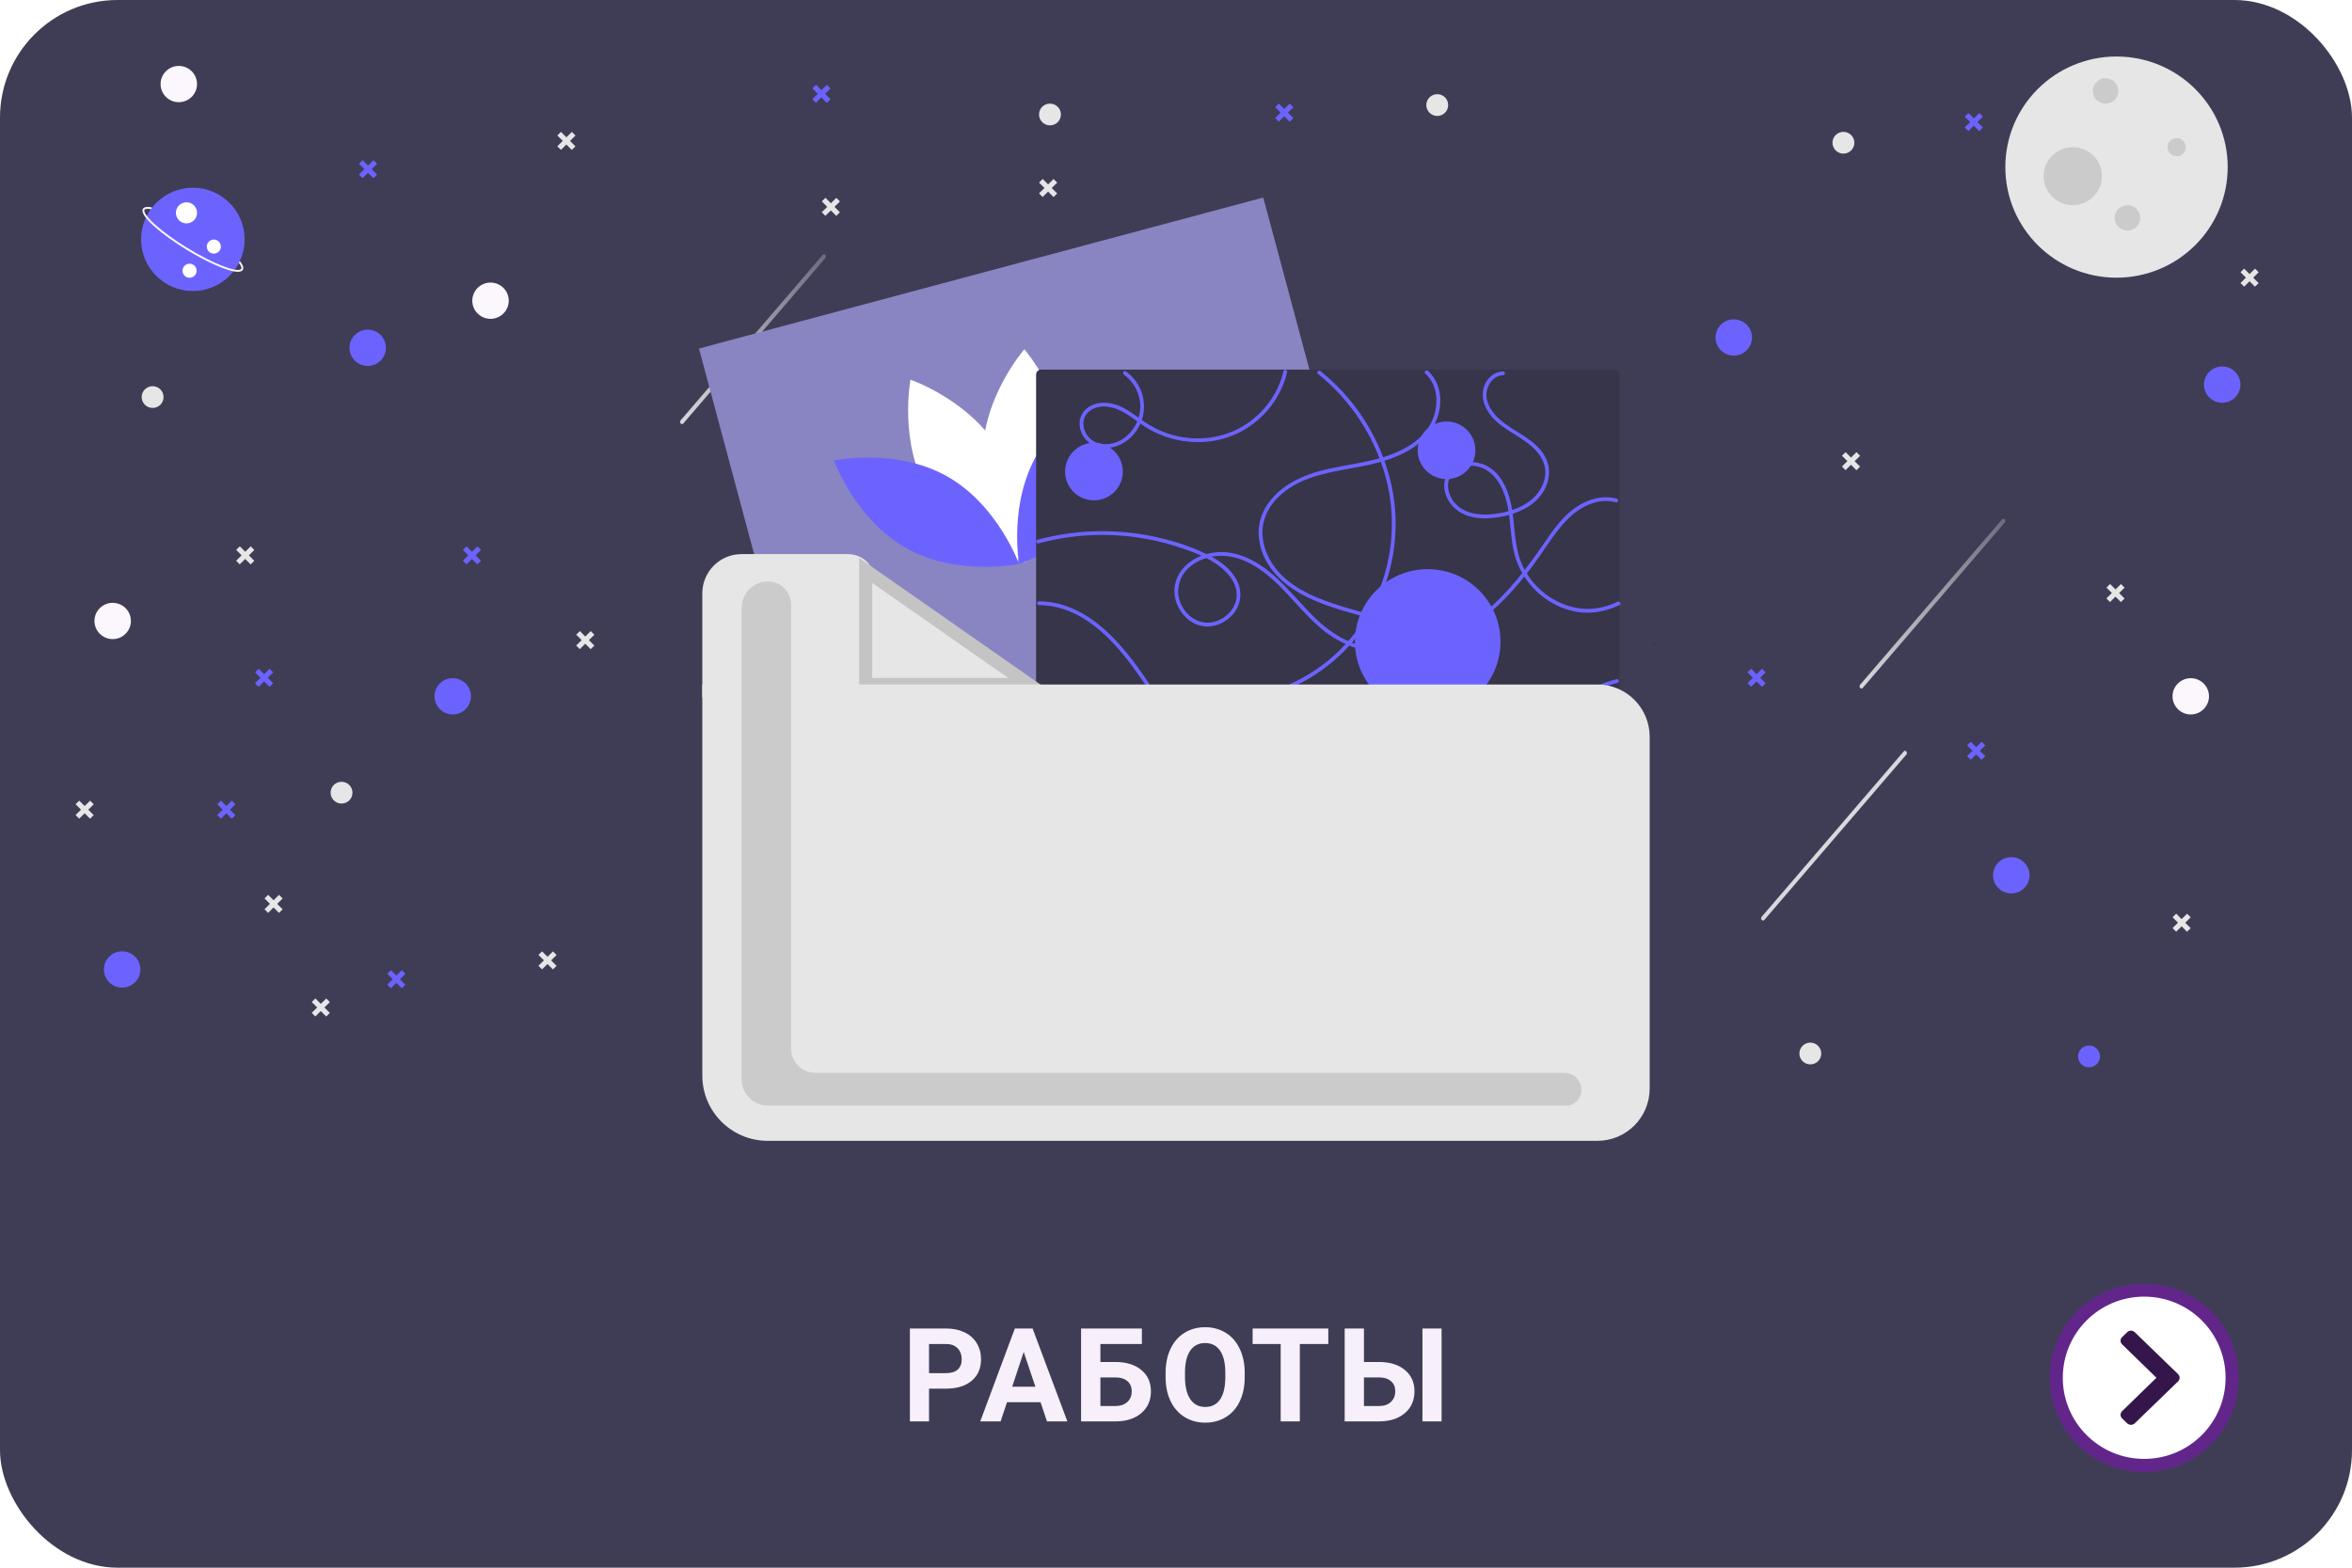 <svg width="180" height="120" viewBox="0 0 180 120" fill="none" xmlns="http://www.w3.org/2000/svg">
<g id="works-card">
<g id="Book Card">
<rect id="gradient" width="180" height="120" rx="9" fill="#3F3D56"/>
<g id="Go Button" filter="url(#filter0_d)">
<path id="Ellipse 2" d="M170.825 105.462C170.825 109.166 167.814 112.172 164.096 112.172C160.379 112.172 157.367 109.166 157.367 105.462C157.367 101.757 160.379 98.752 164.096 98.752C167.814 98.752 170.825 101.757 170.825 105.462Z" fill="white" stroke="#62268B"/>
<g id="Arrow Right">
<path id="Arrow Right_2" d="M166.687 105.742L163.374 108.951C163.214 109.105 162.955 109.105 162.795 108.951L162.409 108.576C162.249 108.422 162.249 108.172 162.408 108.017L165.034 105.462L162.408 102.907C162.249 102.752 162.249 102.502 162.409 102.347L162.795 101.973C162.955 101.818 163.214 101.818 163.374 101.973L166.687 105.182C166.847 105.336 166.847 105.587 166.687 105.742Z" fill="#35164A"/>
</g>
</g>
<path id="&#208;&#160;&#208;&#144;&#208;&#145;&#208;&#158;&#208;&#162;&#208;&#171;" d="M71.1 106.295V108.8H69.635V101.691H72.408C72.942 101.691 73.411 101.789 73.814 101.984C74.221 102.179 74.534 102.458 74.752 102.819C74.97 103.177 75.079 103.585 75.079 104.044C75.079 104.741 74.84 105.291 74.361 105.695C73.886 106.095 73.227 106.295 72.384 106.295H71.1ZM71.1 105.109H72.408C72.796 105.109 73.09 105.018 73.292 104.835C73.497 104.653 73.6 104.393 73.6 104.054C73.6 103.706 73.497 103.424 73.292 103.209C73.087 102.995 72.804 102.884 72.442 102.877H71.1V105.109ZM79.634 107.335H77.066L76.578 108.8H75.02L77.667 101.691H79.024L81.685 108.8H80.127L79.634 107.335ZM77.462 106.149H79.239L78.345 103.488L77.462 106.149ZM87.388 102.877H84.214V104.254H85.357C86.193 104.254 86.856 104.458 87.344 104.865C87.835 105.268 88.081 105.814 88.081 106.5C88.081 107.191 87.837 107.746 87.349 108.166C86.864 108.582 86.218 108.794 85.41 108.8H82.735V101.691H87.388V102.877ZM84.214 105.436V107.624H85.381C85.755 107.624 86.053 107.521 86.275 107.316C86.499 107.111 86.612 106.836 86.612 106.491C86.612 106.168 86.504 105.915 86.289 105.729C86.078 105.54 85.786 105.443 85.415 105.436H84.214ZM95.259 105.407C95.259 106.107 95.135 106.72 94.888 107.248C94.64 107.775 94.285 108.182 93.823 108.468C93.364 108.755 92.837 108.898 92.241 108.898C91.652 108.898 91.126 108.756 90.664 108.473C90.202 108.19 89.844 107.786 89.59 107.262C89.336 106.735 89.207 106.129 89.204 105.446V105.094C89.204 104.394 89.329 103.779 89.58 103.249C89.834 102.715 90.19 102.306 90.649 102.023C91.112 101.736 91.639 101.593 92.231 101.593C92.824 101.593 93.349 101.736 93.808 102.023C94.271 102.306 94.627 102.715 94.878 103.249C95.132 103.779 95.259 104.393 95.259 105.089V105.407ZM93.774 105.084C93.774 104.339 93.641 103.773 93.374 103.385C93.107 102.998 92.726 102.804 92.231 102.804C91.74 102.804 91.361 102.996 91.094 103.38C90.827 103.761 90.692 104.321 90.688 105.06V105.407C90.688 106.133 90.822 106.696 91.089 107.096C91.356 107.497 91.74 107.697 92.241 107.697C92.733 107.697 93.11 107.505 93.374 107.121C93.638 106.733 93.771 106.17 93.774 105.431V105.084ZM101.655 102.877H99.477V108.8H98.012V102.877H95.864V101.691H101.655V102.877ZM104.384 104.254H105.526C106.363 104.254 107.025 104.458 107.514 104.865C108.005 105.268 108.251 105.814 108.251 106.5C108.251 107.191 108.007 107.746 107.519 108.166C107.034 108.582 106.387 108.794 105.58 108.8H102.909V101.691H104.384V104.254ZM110.326 108.8H108.861V101.691H110.326V108.8ZM104.384 105.436V107.624H105.551C105.925 107.624 106.223 107.521 106.444 107.316C106.669 107.111 106.781 106.836 106.781 106.491C106.781 106.168 106.674 105.915 106.459 105.729C106.247 105.54 105.956 105.443 105.585 105.436H104.384Z" fill="#F7F0FB"/>
<g id="Group 25">
<path id="Vector" d="M161.978 21.254C166.677 21.254 170.486 17.465 170.486 12.79C170.486 8.115 166.677 4.326 161.978 4.326C157.279 4.326 153.47 8.115 153.47 12.79C153.47 17.465 157.279 21.254 161.978 21.254Z" fill="#E6E6E6"/>
<path id="Vector_2" d="M161.141 7.934C161.681 7.934 162.118 7.499 162.118 6.962C162.118 6.426 161.681 5.991 161.141 5.991C160.602 5.991 160.165 6.426 160.165 6.962C160.165 7.499 160.602 7.934 161.141 7.934Z" fill="#CBCBCB"/>
<path id="Vector_3" d="M162.815 17.646C163.354 17.646 163.791 17.212 163.791 16.675C163.791 16.139 163.354 15.704 162.815 15.704C162.276 15.704 161.838 16.139 161.838 16.675C161.838 17.212 162.276 17.646 162.815 17.646Z" fill="#CBCBCB"/>
<path id="Vector_4" d="M166.581 11.958C166.966 11.958 167.278 11.647 167.278 11.264C167.278 10.881 166.966 10.57 166.581 10.57C166.196 10.57 165.883 10.881 165.883 11.264C165.883 11.647 166.196 11.958 166.581 11.958Z" fill="#CBCBCB"/>
<path id="Vector_5" d="M158.631 15.704C159.863 15.704 160.862 14.71 160.862 13.484C160.862 12.258 159.863 11.264 158.631 11.264C157.398 11.264 156.399 12.258 156.399 13.484C156.399 14.71 157.398 15.704 158.631 15.704Z" fill="#CBCBCB"/>
<path id="Vector_6" d="M132.687 27.221C133.458 27.221 134.082 26.599 134.082 25.833C134.082 25.067 133.458 24.446 132.687 24.446C131.917 24.446 131.292 25.067 131.292 25.833C131.292 26.599 131.917 27.221 132.687 27.221Z" fill="#6C63FF"/>
<path id="Vector_7" d="M153.925 68.387C154.695 68.387 155.32 67.765 155.32 66.999C155.32 66.233 154.695 65.612 153.925 65.612C153.155 65.612 152.53 66.233 152.53 66.999C152.53 67.765 153.155 68.387 153.925 68.387Z" fill="#6C63FF"/>
<path id="Vector_8" d="M28.142 28.01C28.912 28.01 29.537 27.389 29.537 26.623C29.537 25.856 28.912 25.235 28.142 25.235C27.372 25.235 26.747 25.856 26.747 26.623C26.747 27.389 27.372 28.01 28.142 28.01Z" fill="#6C63FF"/>
<path id="Vector_9" d="M13.684 7.822C14.454 7.822 15.079 7.201 15.079 6.434C15.079 5.668 14.454 5.047 13.684 5.047C12.914 5.047 12.289 5.668 12.289 6.434C12.289 7.201 12.914 7.822 13.684 7.822Z" fill="#FBF7FD"/>
<path id="Vector_10" d="M8.624 48.92C9.394 48.92 10.019 48.298 10.019 47.532C10.019 46.766 9.394 46.145 8.624 46.145C7.853 46.145 7.229 46.766 7.229 47.532C7.229 48.298 7.853 48.92 8.624 48.92Z" fill="#FBF7FD"/>
<path id="Vector_11" d="M37.539 24.405C38.31 24.405 38.934 23.784 38.934 23.018C38.934 22.251 38.31 21.63 37.539 21.63C36.769 21.63 36.145 22.251 36.145 23.018C36.145 23.784 36.769 24.405 37.539 24.405Z" fill="#FBF7FD"/>
<path id="Vector_12" d="M167.66 54.688C168.43 54.688 169.055 54.066 169.055 53.3C169.055 52.534 168.43 51.913 167.66 51.913C166.89 51.913 166.265 52.534 166.265 53.3C166.265 54.066 166.89 54.688 167.66 54.688Z" fill="#FBF7FD"/>
<path id="Vector_13" d="M34.648 54.688C35.418 54.688 36.043 54.066 36.043 53.3C36.043 52.534 35.418 51.913 34.648 51.913C33.877 51.913 33.253 52.534 33.253 53.3C33.253 54.066 33.877 54.688 34.648 54.688Z" fill="#6C63FF"/>
<path id="Vector_14" d="M9.346 75.597C10.117 75.597 10.741 74.976 10.741 74.209C10.741 73.443 10.117 72.822 9.346 72.822C8.576 72.822 7.952 73.443 7.952 74.209C7.952 74.976 8.576 75.597 9.346 75.597Z" fill="#6C63FF"/>
<path id="Vector_15" d="M170.068 30.828C170.838 30.828 171.462 30.207 171.462 29.441C171.462 28.674 170.838 28.053 170.068 28.053C169.297 28.053 168.673 28.674 168.673 29.441C168.673 30.207 169.297 30.828 170.068 30.828Z" fill="#6C63FF"/>
<path id="Vector_16" d="M159.873 81.697C160.335 81.697 160.71 81.324 160.71 80.865C160.71 80.405 160.335 80.032 159.873 80.032C159.411 80.032 159.036 80.405 159.036 80.865C159.036 81.324 159.411 81.697 159.873 81.697Z" fill="#6C63FF"/>
<path id="Vector_17" d="M141.078 11.759C141.54 11.759 141.915 11.386 141.915 10.927C141.915 10.467 141.54 10.094 141.078 10.094C140.616 10.094 140.241 10.467 140.241 10.927C140.241 11.386 140.616 11.759 141.078 11.759Z" fill="#E6E6E6"/>
<path id="Vector_18" d="M89.03 59.134C89.492 59.134 89.867 58.762 89.867 58.302C89.867 57.842 89.492 57.469 89.03 57.469C88.568 57.469 88.193 57.842 88.193 58.302C88.193 58.762 88.568 59.134 89.03 59.134Z" fill="#E6E6E6"/>
<path id="Vector_19" d="M138.545 81.474C139.008 81.474 139.382 81.101 139.382 80.641C139.382 80.182 139.008 79.809 138.545 79.809C138.083 79.809 137.708 80.182 137.708 80.641C137.708 81.101 138.083 81.474 138.545 81.474Z" fill="#E6E6E6"/>
<path id="Vector_20" d="M26.138 61.509C26.6 61.509 26.975 61.136 26.975 60.676C26.975 60.216 26.6 59.843 26.138 59.843C25.676 59.843 25.301 60.216 25.301 60.676C25.301 61.136 25.676 61.509 26.138 61.509Z" fill="#E6E6E6"/>
<path id="Vector_21" d="M11.68 31.226C12.142 31.226 12.517 30.854 12.517 30.394C12.517 29.934 12.142 29.561 11.68 29.561C11.218 29.561 10.843 29.934 10.843 30.394C10.843 30.854 11.218 31.226 11.68 31.226Z" fill="#E6E6E6"/>
<path id="Vector_22" d="M109.994 8.875C110.456 8.875 110.83 8.502 110.83 8.042C110.83 7.583 110.456 7.21 109.994 7.21C109.531 7.21 109.157 7.583 109.157 8.042C109.157 8.502 109.531 8.875 109.994 8.875Z" fill="#E6E6E6"/>
<path id="Vector_23" d="M80.355 9.596C80.817 9.596 81.192 9.223 81.192 8.763C81.192 8.304 80.817 7.931 80.355 7.931C79.893 7.931 79.518 8.304 79.518 8.763C79.518 9.223 79.893 9.596 80.355 9.596Z" fill="#E6E6E6"/>
<path id="Vector_24" d="M151.656 56.78L151.239 57.193L150.824 56.778L150.545 57.053L150.96 57.468L150.542 57.881L150.819 58.158L151.237 57.745L151.652 58.161L151.93 57.886L151.515 57.47L151.933 57.057L151.656 56.78Z" fill="#6C63FF"/>
<path id="Vector_25" d="M134.849 51.194L134.431 51.607L134.016 51.191L133.738 51.467L134.153 51.882L133.735 52.295L134.011 52.572L134.429 52.159L134.844 52.575L135.123 52.3L134.708 51.884L135.125 51.471L134.849 51.194Z" fill="#6C63FF"/>
<path id="Vector_26" d="M151.475 8.655L151.058 9.067L150.643 8.652L150.364 8.927L150.779 9.343L150.361 9.755L150.638 10.032L151.056 9.62L151.471 10.035L151.749 9.76L151.334 9.344L151.752 8.932L151.475 8.655Z" fill="#6C63FF"/>
<path id="Vector_27" d="M28.584 12.26L28.166 12.673L27.752 12.257L27.473 12.532L27.888 12.948L27.47 13.361L27.747 13.638L28.165 13.225L28.579 13.64L28.858 13.365L28.443 12.95L28.861 12.537L28.584 12.26Z" fill="#6C63FF"/>
<path id="Vector_28" d="M20.632 51.194L20.214 51.607L19.799 51.191L19.521 51.467L19.936 51.882L19.518 52.295L19.795 52.572L20.212 52.159L20.627 52.575L20.906 52.3L20.491 51.884L20.909 51.471L20.632 51.194Z" fill="#6C63FF"/>
<path id="Vector_29" d="M36.536 41.821L36.118 42.234L35.703 41.818L35.425 42.093L35.84 42.509L35.422 42.922L35.699 43.199L36.116 42.786L36.531 43.202L36.81 42.926L36.395 42.511L36.812 42.098L36.536 41.821Z" fill="#6C63FF"/>
<path id="Vector_30" d="M17.74 61.288L17.323 61.701L16.908 61.286L16.629 61.561L17.044 61.976L16.627 62.389L16.903 62.666L17.321 62.253L17.736 62.669L18.014 62.394L17.599 61.978L18.017 61.566L17.74 61.288Z" fill="#6C63FF"/>
<path id="Vector_31" d="M30.753 74.266L30.335 74.679L29.92 74.264L29.642 74.539L30.056 74.954L29.639 75.367L29.915 75.644L30.333 75.231L30.748 75.647L31.026 75.372L30.611 74.956L31.029 74.544L30.753 74.266Z" fill="#6C63FF"/>
<path id="Vector_32" d="M63.283 6.492L62.865 6.905L62.45 6.489L62.172 6.764L62.587 7.18L62.169 7.592L62.446 7.869L62.863 7.457L63.278 7.872L63.557 7.597L63.142 7.182L63.559 6.769L63.283 6.492Z" fill="#6C63FF"/>
<path id="Vector_33" d="M98.704 7.934L98.287 8.346L97.872 7.931L97.593 8.206L98.008 8.622L97.59 9.034L97.867 9.311L98.285 8.899L98.7 9.314L98.978 9.039L98.563 8.623L98.981 8.211L98.704 7.934Z" fill="#6C63FF"/>
<path id="Vector_34" d="M96.283 70.378L95.865 70.791L95.45 70.376L95.172 70.651L95.587 71.066L95.169 71.479L95.446 71.756L95.863 71.343L96.278 71.759L96.557 71.484L96.142 71.068L96.559 70.655L96.283 70.378Z" fill="#E6E6E6"/>
<path id="Vector_35" d="M99.63 46.235L99.213 46.648L98.798 46.232L98.519 46.507L98.934 46.923L98.517 47.336L98.793 47.612L99.211 47.2L99.626 47.615L99.904 47.34L99.489 46.925L99.907 46.512L99.63 46.235Z" fill="#E6E6E6"/>
<path id="Vector_36" d="M172.579 20.565L172.161 20.978L171.746 20.562L171.468 20.837L171.883 21.253L171.465 21.666L171.741 21.943L172.159 21.53L172.574 21.946L172.853 21.671L172.438 21.255L172.855 20.842L172.579 20.565Z" fill="#E6E6E6"/>
<path id="Vector_37" d="M162.319 44.705L161.901 45.118L161.486 44.702L161.208 44.978L161.623 45.393L161.205 45.806L161.482 46.083L161.899 45.67L162.314 46.086L162.593 45.81L162.178 45.395L162.595 44.982L162.319 44.705Z" fill="#E6E6E6"/>
<path id="Vector_38" d="M142.078 34.611L141.66 35.024L141.245 34.608L140.967 34.884L141.381 35.299L140.964 35.712L141.24 35.989L141.658 35.576L142.073 35.992L142.351 35.717L141.937 35.301L142.354 34.888L142.078 34.611Z" fill="#E6E6E6"/>
<path id="Vector_39" d="M43.765 10.097L43.347 10.51L42.932 10.094L42.654 10.369L43.069 10.785L42.651 11.197L42.927 11.475L43.345 11.062L43.76 11.477L44.038 11.202L43.624 10.787L44.041 10.374L43.765 10.097Z" fill="#E6E6E6"/>
<path id="Vector_40" d="M45.21 48.31L44.792 48.723L44.377 48.307L44.099 48.583L44.514 48.998L44.096 49.411L44.373 49.688L44.79 49.275L45.205 49.691L45.484 49.416L45.069 49L45.487 48.587L45.21 48.31Z" fill="#E6E6E6"/>
<path id="Vector_41" d="M19.186 41.821L18.768 42.234L18.354 41.818L18.075 42.093L18.49 42.509L18.072 42.922L18.349 43.199L18.767 42.786L19.181 43.202L19.46 42.926L19.045 42.511L19.463 42.098L19.186 41.821Z" fill="#E6E6E6"/>
<path id="Vector_42" d="M6.897 61.288L6.479 61.701L6.064 61.286L5.786 61.561L6.201 61.976L5.783 62.389L6.06 62.666L6.477 62.253L6.892 62.669L7.171 62.394L6.756 61.978L7.174 61.566L6.897 61.288Z" fill="#E6E6E6"/>
<path id="Vector_43" d="M42.319 72.825L41.901 73.237L41.486 72.822L41.208 73.097L41.623 73.512L41.205 73.925L41.482 74.202L41.899 73.79L42.314 74.205L42.593 73.93L42.178 73.514L42.596 73.102L42.319 72.825Z" fill="#E6E6E6"/>
<path id="Vector_44" d="M24.969 76.43L24.552 76.842L24.137 76.427L23.858 76.702L24.273 77.117L23.855 77.53L24.132 77.807L24.55 77.394L24.965 77.81L25.243 77.535L24.828 77.119L25.246 76.707L24.969 76.43Z" fill="#E6E6E6"/>
<path id="Vector_45" d="M21.355 68.498L20.937 68.911L20.523 68.496L20.244 68.771L20.659 69.186L20.241 69.599L20.518 69.876L20.935 69.463L21.35 69.879L21.629 69.604L21.214 69.188L21.632 68.775L21.355 68.498Z" fill="#E6E6E6"/>
<path id="Vector_46" d="M167.379 69.941L166.961 70.353L166.546 69.938L166.268 70.213L166.683 70.628L166.265 71.041L166.542 71.318L166.959 70.906L167.374 71.321L167.653 71.046L167.238 70.63L167.656 70.218L167.379 69.941Z" fill="#E6E6E6"/>
<path id="Vector_47" d="M64.005 15.144L63.588 15.557L63.173 15.141L62.894 15.416L63.309 15.832L62.892 16.244L63.168 16.522L63.586 16.109L64.001 16.524L64.279 16.249L63.864 15.834L64.282 15.421L64.005 15.144Z" fill="#E6E6E6"/>
<path id="Vector_48" d="M80.632 13.702L80.214 14.115L79.799 13.699L79.521 13.974L79.936 14.39L79.518 14.802L79.795 15.079L80.212 14.667L80.627 15.082L80.906 14.807L80.491 14.392L80.909 13.979L80.632 13.702Z" fill="#E6E6E6"/>
<path id="Vector_49" opacity="0.8" d="M142.558 52.656L146.796 47.721L151.034 42.785L153.427 39.999C153.559 39.844 153.355 39.604 153.222 39.758L148.984 44.694L144.746 49.629L142.354 52.416C142.222 52.57 142.426 52.81 142.558 52.656Z" fill="url(#paint0_linear)"/>
<path id="Vector_50" opacity="0.8" d="M52.295 32.415L56.533 27.479L60.772 22.543L63.164 19.757C63.296 19.603 63.092 19.363 62.96 19.517L58.722 24.452L54.484 29.388L52.091 32.174C51.959 32.328 52.163 32.569 52.295 32.415Z" fill="url(#paint1_linear)"/>
<path id="Vector_51" opacity="0.8" d="M135.026 70.417L139.264 65.481L143.502 60.546L145.895 57.759C146.027 57.605 145.823 57.365 145.691 57.519L141.453 62.455L137.215 67.39L134.822 70.176C134.69 70.331 134.894 70.571 135.026 70.417Z" fill="url(#paint2_linear)"/>
<path id="Vector_52" d="M126.62 49.213L126.656 49.285L126.62 49.352V49.213Z" fill="black"/>
</g>
<g id="Group 18">
<g id="Group 16">
<path id="Vector_53" d="M96.678 15.12L53.494 26.68L61.643 57.066L104.827 45.506L96.678 15.12Z" fill="#8985C2"/>
<g id="Group 17">
<path id="Vector_54" d="M71.033 37.724C73.298 41.626 77.884 43.193 77.884 43.193C77.884 43.193 78.797 38.434 76.532 34.532C74.266 30.63 69.681 29.063 69.681 29.063C69.681 29.063 68.768 33.822 71.033 37.724Z" fill="white"/>
<path id="Vector_55" d="M72.45 36.445C76.361 38.633 77.987 43.168 77.987 43.168C77.987 43.168 73.272 44.154 69.361 41.966C65.45 39.778 63.824 35.243 63.824 35.243C63.824 35.243 68.539 34.257 72.45 36.445Z" fill="#6C63FF"/>
<path id="Vector_56" d="M81.572 34.91C81.568 39.417 78.383 43.058 78.383 43.058C78.383 43.058 75.204 39.391 75.207 34.884C75.21 30.377 78.395 26.736 78.395 26.736C78.395 26.736 81.575 30.402 81.572 34.91Z" fill="white"/>
<path id="Vector_57" d="M79.501 34.559C77.134 38.423 77.993 43.162 77.993 43.162C77.993 43.162 82.69 41.636 85.058 37.773C87.426 33.909 86.567 29.17 86.567 29.17C86.567 29.17 81.869 30.695 79.501 34.559Z" fill="#6C63FF"/>
</g>
</g>
<g id="Group 13">
<path id="Vector_58" d="M79.67 28.293C79.57 28.293 79.474 28.333 79.403 28.404C79.332 28.475 79.292 28.571 79.293 28.671V59.342C79.292 59.442 79.332 59.538 79.403 59.609C79.474 59.68 79.57 59.72 79.67 59.72H123.571C123.672 59.72 123.768 59.68 123.838 59.609C123.909 59.538 123.949 59.442 123.949 59.342V28.671C123.949 28.571 123.909 28.475 123.838 28.404C123.768 28.333 123.672 28.293 123.571 28.293H79.67Z" fill="#373549"/>
<path id="Vector_59" d="M79.512 46.318C80.851 46.314 82.115 46.788 83.218 47.527C84.375 48.301 85.353 49.328 86.213 50.415C87.162 51.617 87.976 52.916 88.849 54.172C89.656 55.332 90.52 56.459 91.56 57.422C92.543 58.334 93.683 59.101 94.967 59.516C95.124 59.567 95.282 59.612 95.442 59.651C95.621 59.697 95.698 59.419 95.518 59.374C94.199 59.044 93.019 58.329 92.005 57.438C90.947 56.507 90.067 55.404 89.259 54.256C88.378 53.007 87.568 51.709 86.637 50.495C85.775 49.373 84.807 48.317 83.656 47.483C82.588 46.709 81.352 46.157 80.025 46.05C79.855 46.036 79.683 46.03 79.512 46.03C79.474 46.032 79.439 46.047 79.413 46.074C79.387 46.101 79.373 46.137 79.373 46.174C79.373 46.211 79.387 46.247 79.413 46.274C79.439 46.301 79.474 46.316 79.512 46.318L79.512 46.318Z" fill="#6C63FF"/>
<path id="Vector_60" d="M79.661 59.583C82.017 57.206 85.237 56.083 88.435 55.354C91.78 54.592 95.231 54.183 98.409 52.823C99.927 52.191 101.32 51.295 102.523 50.178C103.647 49.107 104.579 47.853 105.28 46.469C106.709 43.664 107.154 40.462 106.542 37.375C105.896 34.236 104.292 31.374 101.95 29.18C101.665 28.913 101.37 28.657 101.064 28.412C100.921 28.297 100.716 28.499 100.861 28.615C103.349 30.616 105.151 33.341 106.016 36.41C106.861 39.438 106.643 42.663 105.396 45.549C104.791 46.951 103.954 48.242 102.92 49.367C101.823 50.541 100.518 51.503 99.071 52.204C95.988 53.722 92.538 54.192 89.209 54.891C86.071 55.55 82.87 56.49 80.354 58.562C80.041 58.819 79.742 59.092 79.457 59.38C79.327 59.511 79.531 59.715 79.661 59.583Z" fill="#6C63FF"/>
<path id="Vector_61" d="M79.485 41.591C83.1 40.616 86.926 40.747 90.466 41.967C91.494 42.318 92.549 42.727 93.41 43.407C94.15 43.992 94.8 44.878 94.615 45.873C94.444 46.789 93.599 47.514 92.689 47.646C91.75 47.783 90.895 47.213 90.465 46.406C90.245 46.006 90.145 45.551 90.175 45.096C90.206 44.64 90.367 44.203 90.639 43.836C91.183 43.105 92.087 42.688 92.976 42.572C93.992 42.44 94.992 42.738 95.871 43.238C97.857 44.367 99.125 46.335 100.793 47.835C101.593 48.577 102.532 49.154 103.555 49.532C104.546 49.873 105.59 50.031 106.638 49.997C108.833 49.941 110.938 49.15 112.731 47.909C114.53 46.665 116.016 45.031 117.317 43.287C118.012 42.355 118.617 41.353 119.345 40.445C120.061 39.551 120.948 38.757 122.082 38.458C122.598 38.315 123.142 38.312 123.66 38.449C123.696 38.458 123.735 38.452 123.767 38.433C123.799 38.414 123.822 38.383 123.832 38.347C123.842 38.312 123.838 38.273 123.82 38.24C123.802 38.208 123.772 38.183 123.736 38.172C122.634 37.872 121.475 38.223 120.561 38.863C119.584 39.547 118.883 40.539 118.219 41.511C116.891 43.452 115.461 45.333 113.647 46.852C111.835 48.368 109.654 49.454 107.277 49.672C106.14 49.786 104.991 49.674 103.898 49.343C102.755 48.985 101.763 48.338 100.887 47.532C99.165 45.947 97.826 43.867 95.671 42.807C94.763 42.36 93.769 42.145 92.763 42.316C91.876 42.465 91.005 42.901 90.446 43.617C90.163 43.977 89.978 44.404 89.91 44.857C89.842 45.309 89.892 45.771 90.057 46.198C90.375 47.032 91.085 47.752 91.987 47.916C92.897 48.082 93.849 47.663 94.417 46.95C94.702 46.593 94.875 46.159 94.914 45.705C94.954 45.25 94.858 44.793 94.64 44.392C94.172 43.49 93.26 42.867 92.371 42.427C91.255 41.893 90.083 41.482 88.877 41.202C86.401 40.6 83.83 40.499 81.315 40.905C80.673 41.01 80.037 41.146 79.408 41.314C79.373 41.325 79.343 41.35 79.325 41.383C79.307 41.415 79.302 41.454 79.312 41.49C79.322 41.526 79.346 41.556 79.378 41.575C79.41 41.594 79.448 41.6 79.485 41.591H79.485Z" fill="#6C63FF"/>
<path id="Vector_62" d="M109.541 59.709C110.56 58.344 111.602 56.896 112.042 55.226C112.261 54.429 112.294 53.592 112.136 52.78C111.984 52.072 111.688 51.404 111.265 50.815C110.399 49.588 109.122 48.676 107.763 48.06C106.08 47.298 104.265 46.907 102.508 46.357C100.889 45.85 99.229 45.189 98.02 43.957C96.877 42.793 96.229 41.042 96.867 39.466C97.445 38.036 98.854 37.088 100.261 36.588C101.986 35.974 103.834 35.864 105.592 35.377C107.061 34.971 108.565 34.277 109.475 33.004C110.246 31.926 110.494 30.37 109.877 29.164C109.727 28.872 109.525 28.609 109.28 28.389C109.143 28.265 108.939 28.468 109.077 28.592C110.116 29.532 110.128 31.139 109.543 32.329C108.855 33.726 107.371 34.522 105.942 34.974C104.241 35.512 102.441 35.627 100.732 36.133C99.271 36.566 97.842 37.342 96.983 38.638C96.565 39.259 96.336 39.987 96.323 40.734C96.328 41.534 96.542 42.319 96.944 43.011C97.757 44.45 99.205 45.381 100.696 46.009C103.83 47.33 107.547 47.531 110.129 49.953C111.238 50.993 111.991 52.374 111.948 53.921C111.9 55.627 110.985 57.179 110.034 58.543C109.793 58.888 109.544 59.227 109.292 59.564C109.181 59.712 109.431 59.856 109.541 59.709V59.709Z" fill="#6C63FF"/>
<path id="Vector_63" d="M86.013 28.676C86.409 28.965 86.73 29.344 86.948 29.782C87.166 30.221 87.275 30.705 87.266 31.194C87.25 31.69 87.112 32.174 86.863 32.603C86.615 33.032 86.264 33.393 85.841 33.654C85.041 34.125 83.917 34.184 83.28 33.415C83.016 33.103 82.885 32.7 82.913 32.293C82.936 32.097 83.006 31.909 83.117 31.745C83.228 31.581 83.377 31.446 83.551 31.352C84.359 30.892 85.328 31.163 86.075 31.603C86.537 31.876 86.96 32.208 87.402 32.511C87.824 32.803 88.275 33.051 88.748 33.252C90.629 34.045 92.837 34.054 94.692 33.178C95.532 32.777 96.285 32.214 96.907 31.522C97.529 30.83 98.007 30.022 98.315 29.145C98.39 28.928 98.452 28.707 98.503 28.483C98.544 28.303 98.266 28.227 98.225 28.407C97.792 30.307 96.47 31.95 94.737 32.837C92.848 33.803 90.516 33.776 88.607 32.877C88.118 32.637 87.651 32.352 87.213 32.028C86.763 31.706 86.314 31.374 85.811 31.137C85.019 30.766 83.984 30.661 83.242 31.211C83.067 31.337 82.922 31.499 82.816 31.686C82.71 31.872 82.645 32.079 82.625 32.293C82.597 32.731 82.728 33.164 82.994 33.514C83.611 34.344 84.722 34.462 85.634 34.078C86.592 33.675 87.283 32.762 87.488 31.753C87.611 31.13 87.55 30.485 87.315 29.895C87.079 29.305 86.677 28.796 86.158 28.428C86.008 28.32 85.864 28.569 86.013 28.676H86.013Z" fill="#6C63FF"/>
<path id="Vector_64" d="M116.564 59.654C116.87 58.269 117.479 56.969 118.349 55.847C119.215 54.722 120.31 53.792 121.561 53.119C122.264 52.742 123.013 52.456 123.789 52.27C123.969 52.226 123.893 51.949 123.712 51.993C122.296 52.341 120.974 52.998 119.842 53.916C118.705 54.828 117.775 55.971 117.112 57.267C116.739 57.999 116.461 58.775 116.286 59.578C116.248 59.758 116.525 59.835 116.564 59.654H116.564Z" fill="#6C63FF"/>
<path id="Vector_65" d="M115.035 28.432C114.42 28.438 113.902 28.862 113.651 29.402C113.365 30.016 113.444 30.691 113.75 31.282C114.463 32.661 116.022 33.15 117.144 34.104C117.665 34.546 118.119 35.109 118.239 35.798C118.355 36.469 118.115 37.161 117.721 37.701C117.291 38.291 116.642 38.697 115.966 38.953C115.272 39.216 114.538 39.363 113.795 39.387C113.077 39.407 112.318 39.282 111.724 38.855C111.477 38.679 111.27 38.454 111.115 38.194C110.96 37.934 110.861 37.645 110.824 37.345C110.793 37.073 110.839 36.799 110.957 36.552C111.074 36.305 111.259 36.096 111.489 35.948C111.953 35.674 112.504 35.585 113.031 35.699C114.345 35.958 115.025 37.258 115.316 38.449C115.686 39.967 115.539 41.58 116.108 43.055C116.593 44.303 117.476 45.357 118.62 46.055C119.933 46.851 121.346 47.109 122.835 46.72C123.214 46.619 123.582 46.482 123.936 46.311C124.103 46.231 123.957 45.984 123.79 46.063C122.31 46.77 120.796 46.792 119.306 46.096C118.072 45.512 117.082 44.514 116.511 43.276C115.837 41.813 115.971 40.17 115.65 38.624C115.392 37.38 114.765 35.994 113.483 35.526C112.452 35.15 111.07 35.442 110.641 36.549C110.416 37.128 110.546 37.79 110.854 38.313C111.202 38.886 111.751 39.308 112.395 39.499C113.118 39.728 113.897 39.709 114.639 39.592C115.385 39.488 116.106 39.252 116.768 38.894C117.403 38.55 117.919 38.024 118.249 37.384C118.557 36.758 118.656 36.029 118.422 35.362C117.905 33.888 116.341 33.28 115.173 32.428C114.598 32.008 114.058 31.456 113.844 30.761C113.743 30.464 113.729 30.144 113.804 29.839C113.879 29.534 114.039 29.256 114.265 29.038C114.472 28.839 114.747 28.725 115.035 28.719C115.072 28.718 115.107 28.702 115.133 28.675C115.159 28.648 115.174 28.613 115.174 28.575C115.174 28.538 115.159 28.502 115.133 28.475C115.107 28.449 115.072 28.433 115.035 28.432L115.035 28.432Z" fill="#6C63FF"/>
<path id="Vector_66" d="M109.265 54.678C112.341 54.678 114.834 52.19 114.834 49.122C114.834 46.054 112.341 43.567 109.265 43.567C106.189 43.567 103.695 46.054 103.695 49.122C103.695 52.19 106.189 54.678 109.265 54.678Z" fill="#6C63FF"/>
<path id="Vector_67" d="M110.705 36.671C111.925 36.671 112.914 35.685 112.914 34.468C112.914 33.252 111.925 32.266 110.705 32.266C109.485 32.266 108.497 33.252 108.497 34.468C108.497 35.685 109.485 36.671 110.705 36.671Z" fill="#6C63FF"/>
<path id="Vector_68" d="M83.722 38.3C84.942 38.3 85.93 37.313 85.93 36.097C85.93 34.88 84.942 33.894 83.722 33.894C82.502 33.894 81.513 34.88 81.513 36.097C81.513 37.313 82.502 38.3 83.722 38.3Z" fill="#6C63FF"/>
</g>
<g id="F">
<g id="Group 10">
<g id="Group 9">
<path id="Rectangle 6" d="M53.749 45.415C53.749 43.758 55.093 42.415 56.749 42.415H64.891C66.004 42.415 66.924 43.284 66.987 44.396L67.499 53.415H53.749V45.415Z" fill="#E6E6E6"/>
<path id="Vector 1" d="M66.25 52.395V43.663L78.75 52.395H66.25Z" fill="#E6E6E6" stroke="#C4C4C4"/>
<path id="Rectangle 5" d="M53.749 52.395H122.25C124.459 52.395 126.25 54.186 126.25 56.395V83.325C126.25 85.534 124.459 87.325 122.25 87.325H58.749C55.988 87.325 53.749 85.087 53.749 82.325V52.395Z" fill="#E6E6E6"/>
</g>
</g>
<path id="Vector_69" d="M119.935 84.628H58.767C58.236 84.628 57.727 84.417 57.352 84.044C56.976 83.67 56.765 83.163 56.764 82.634V46.503C56.765 45.974 56.976 45.467 57.352 45.093C57.727 44.72 58.236 44.509 58.767 44.509C59.237 44.509 59.687 44.695 60.019 45.026C60.351 45.357 60.538 45.805 60.539 46.273V80.254C60.539 80.749 60.737 81.225 61.089 81.575C61.441 81.925 61.918 82.122 62.416 82.123H119.728C120.013 82.12 120.29 82.212 120.516 82.384C120.742 82.556 120.904 82.799 120.975 83.073C121.055 83.334 121.045 83.613 120.947 83.867C120.849 84.121 120.668 84.335 120.434 84.475C120.285 84.571 120.112 84.624 119.935 84.628Z" fill="#CBCBCB"/>
</g>
</g>
<g id="Group 26">
<path id="Vector_70" d="M14.76 22.276C16.947 22.276 18.72 20.506 18.72 18.323C18.72 16.141 16.947 14.371 14.76 14.371C12.573 14.371 10.8 16.141 10.8 18.323C10.8 20.506 12.573 22.276 14.76 22.276Z" fill="#6C63FF"/>
<path id="Vector_71" d="M18.208 20.805C17.448 20.805 15.768 20.025 14.275 19.113C12.422 17.98 10.623 16.499 10.937 15.987C11.026 15.842 11.247 15.804 11.611 15.871L11.585 16.013C11.303 15.961 11.112 15.979 11.061 16.062C10.986 16.183 11.15 16.535 11.834 17.159C12.456 17.728 13.35 18.378 14.351 18.989C15.352 19.601 16.338 20.101 17.128 20.396C17.996 20.72 18.384 20.706 18.459 20.584C18.51 20.501 18.439 20.323 18.264 20.095L18.379 20.007C18.605 20.302 18.671 20.515 18.582 20.66C18.521 20.759 18.391 20.805 18.208 20.805Z" fill="#FBF7FD"/>
<path id="Vector_72" d="M14.271 17.1C14.718 17.1 15.081 16.738 15.081 16.292C15.081 15.846 14.718 15.484 14.271 15.484C13.824 15.484 13.461 15.846 13.461 16.292C13.461 16.738 13.824 17.1 14.271 17.1Z" fill="white"/>
<path id="Vector_73" d="M14.506 21.262C14.804 21.262 15.046 21.021 15.046 20.724C15.046 20.426 14.804 20.185 14.506 20.185C14.208 20.185 13.966 20.426 13.966 20.724C13.966 21.021 14.208 21.262 14.506 21.262Z" fill="white"/>
<path id="Vector_74" d="M16.365 19.415C16.663 19.415 16.905 19.174 16.905 18.876C16.905 18.578 16.663 18.337 16.365 18.337C16.067 18.337 15.825 18.578 15.825 18.876C15.825 19.174 16.067 19.415 16.365 19.415Z" fill="white"/>
</g>
</g>
</g>
<defs>
<filter id="filter0_d" x="151.867" y="93.252" width="24.458" height="24.42" filterUnits="userSpaceOnUse" color-interpolation-filters="sRGB">
<feFlood flood-opacity="0" result="BackgroundImageFix"/>
<feColorMatrix in="SourceAlpha" type="matrix" values="0 0 0 0 0 0 0 0 0 0 0 0 0 0 0 0 0 0 127 0" result="hardAlpha"/>
<feOffset/>
<feGaussianBlur stdDeviation="2.5"/>
<feColorMatrix type="matrix" values="0 0 0 0 0 0 0 0 0 0 0 0 0 0 0 0 0 0 0.25 0"/>
<feBlend mode="normal" in2="BackgroundImageFix" result="effect1_dropShadow"/>
<feBlend mode="normal" in="SourceGraphic" in2="effect1_dropShadow" result="shape"/>
</filter>
<linearGradient id="paint0_linear" x1="142.311" y1="46.207" x2="153.469" y2="46.207" gradientUnits="userSpaceOnUse">
<stop stop-color="white"/>
<stop offset="1" stop-color="white" stop-opacity="0.3"/>
</linearGradient>
<linearGradient id="paint1_linear" x1="52.048" y1="25.966" x2="63.207" y2="25.966" gradientUnits="userSpaceOnUse">
<stop stop-color="white"/>
<stop offset="1" stop-color="white" stop-opacity="0.3"/>
</linearGradient>
<linearGradient id="paint2_linear" x1="7178.8" y1="7016.85" x2="8147.46" y2="7016.85" gradientUnits="userSpaceOnUse">
<stop stop-color="white"/>
<stop offset="1" stop-color="white" stop-opacity="0.3"/>
</linearGradient>
</defs>
</svg>
